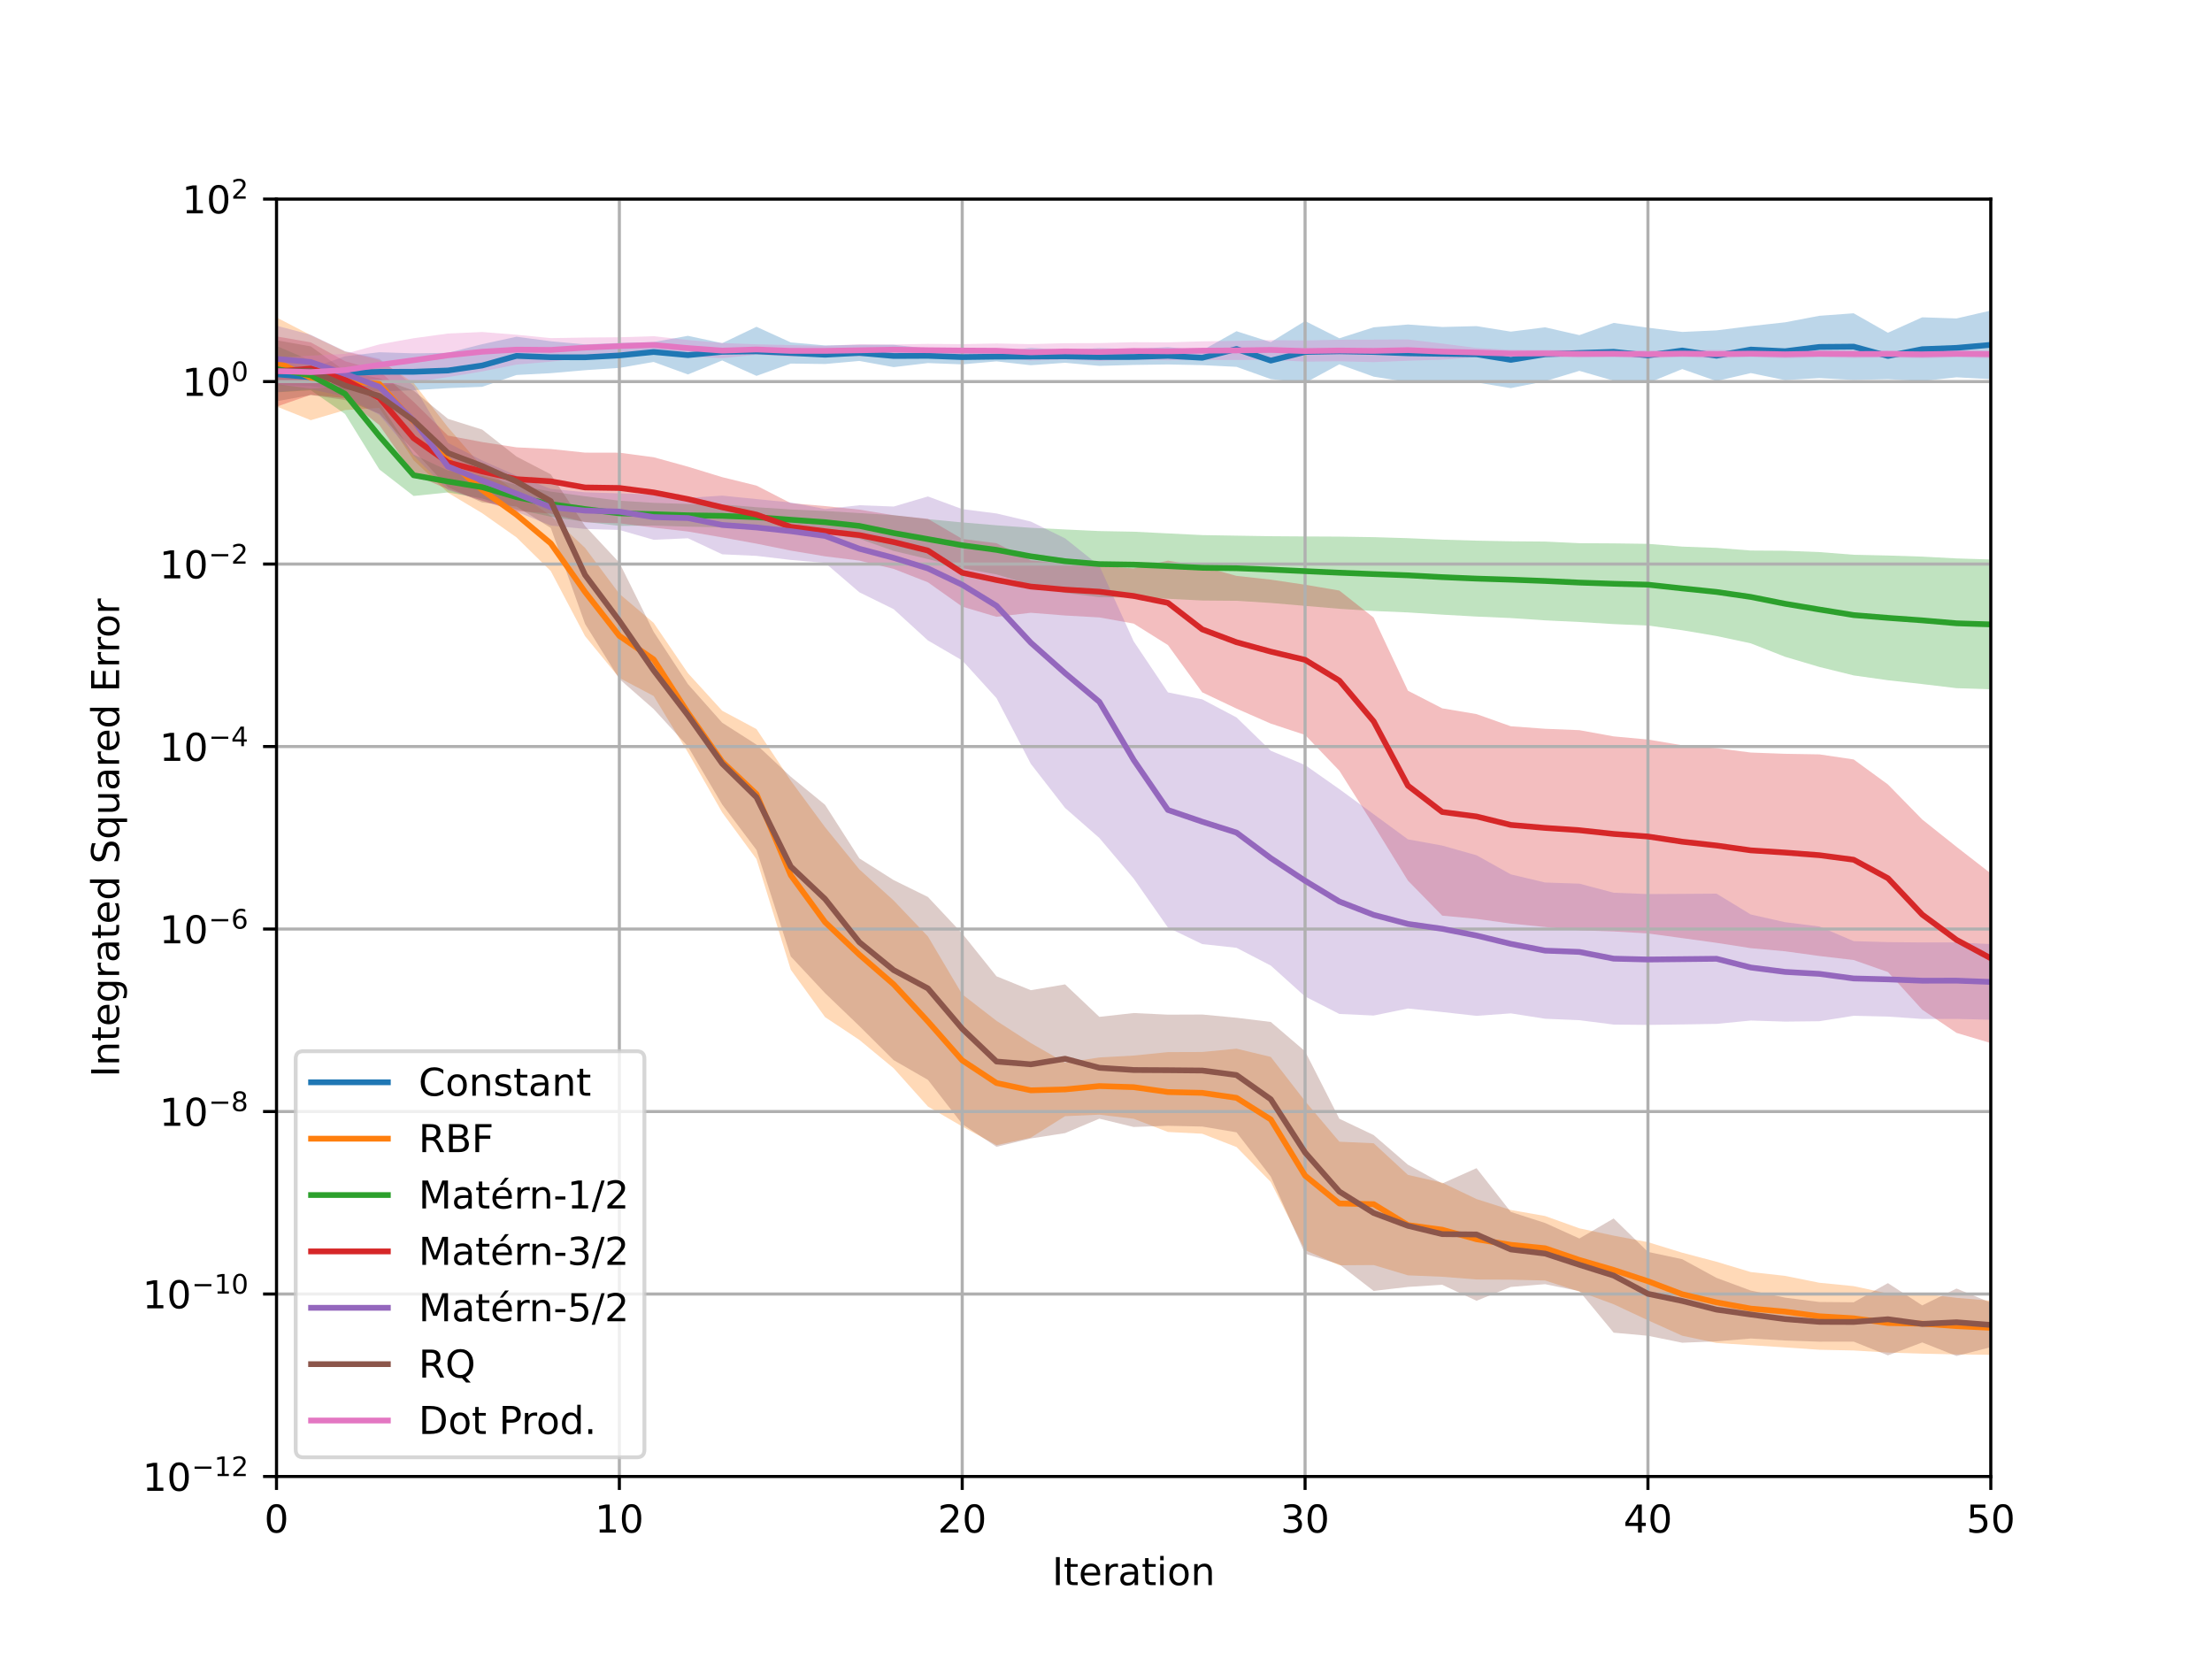 <?xml version="1.0" encoding="utf-8" standalone="no"?>
<!DOCTYPE svg PUBLIC "-//W3C//DTD SVG 1.1//EN"
  "http://www.w3.org/Graphics/SVG/1.1/DTD/svg11.dtd">
<!-- Created with matplotlib (https://matplotlib.org/) -->
<svg height="432pt" version="1.1" viewBox="0 0 576 432" width="576pt" xmlns="http://www.w3.org/2000/svg" xmlns:xlink="http://www.w3.org/1999/xlink">
 <defs>
  <style type="text/css">
*{stroke-linecap:butt;stroke-linejoin:round;}
  </style>
 </defs>
 <g id="figure_1">
  <g id="patch_1">
   <path d="M 0 432 
L 576 432 
L 576 0 
L 0 0 
z
" style="fill:#ffffff;"/>
  </g>
  <g id="axes_1">
   <g id="patch_2">
    <path d="M 72 384.48 
L 518.4 384.48 
L 518.4 51.84 
L 72 51.84 
z
" style="fill:#ffffff;"/>
   </g>
   <g id="PolyCollection_1">
    <path clip-path="url(#p7a72941512)" d="M 72 100.233 
L 72 94.676 
L 80.928 95.901 
L 89.856 92.768 
L 98.784 91.719 
L 107.712 92.011 
L 116.64 91.884 
L 125.568 89.623 
L 134.496 87.686 
L 143.424 88.867 
L 152.352 89.68 
L 161.28 89.305 
L 170.208 89.063 
L 179.136 87.447 
L 188.064 89.356 
L 196.992 85.098 
L 205.92 89.163 
L 214.848 89.95 
L 223.776 89.802 
L 232.704 89.785 
L 241.632 90.763 
L 250.56 91.093 
L 259.488 91.633 
L 268.416 90.591 
L 277.344 91.113 
L 286.272 90.668 
L 295.2 90.872 
L 304.128 90.405 
L 313.056 91.249 
L 321.984 86.246 
L 330.912 89.09 
L 339.84 83.592 
L 348.768 88.087 
L 357.696 85.233 
L 366.624 84.498 
L 375.552 85.147 
L 384.48 84.921 
L 393.408 86.355 
L 402.336 85.23 
L 411.264 87.267 
L 420.192 84.084 
L 429.12 85.336 
L 438.048 86.435 
L 446.976 86.029 
L 455.904 84.915 
L 464.832 83.93 
L 473.76 82.231 
L 482.688 81.579 
L 491.616 86.645 
L 500.544 82.625 
L 509.472 82.922 
L 518.4 80.859 
L 518.4 98.737 
L 518.4 98.737 
L 509.472 98.243 
L 500.544 99.233 
L 491.616 98.744 
L 482.688 98.947 
L 473.76 98.451 
L 464.832 98.989 
L 455.904 97.146 
L 446.976 99.227 
L 438.048 96.102 
L 429.12 99.757 
L 420.192 99.136 
L 411.264 96.567 
L 402.336 99.274 
L 393.408 101.069 
L 384.48 99.583 
L 375.552 99.118 
L 366.624 99.493 
L 357.696 98.079 
L 348.768 94.865 
L 339.84 99.71 
L 330.912 98.712 
L 321.984 95.526 
L 313.056 95.085 
L 304.128 94.906 
L 295.2 95.032 
L 286.272 95.274 
L 277.344 94.466 
L 268.416 95.105 
L 259.488 94.101 
L 250.56 94.881 
L 241.632 94.539 
L 232.704 95.601 
L 223.776 93.988 
L 214.848 94.787 
L 205.92 94.671 
L 196.992 97.877 
L 188.064 93.864 
L 179.136 97.505 
L 170.208 94.251 
L 161.28 95.8 
L 152.352 96.398 
L 143.424 97.172 
L 134.496 97.651 
L 125.568 100.727 
L 116.64 101.068 
L 107.712 101.607 
L 98.784 101.945 
L 89.856 101.568 
L 80.928 100.529 
L 72 100.233 
z
" style="fill:#1f77b4;fill-opacity:0.3;"/>
   </g>
   <g id="PolyCollection_2">
    <path clip-path="url(#p7a72941512)" d="M 72 105.844 
L 72 82.655 
L 80.928 87.292 
L 89.856 91.548 
L 98.784 93.719 
L 107.712 99.73 
L 116.64 111.249 
L 125.568 121.552 
L 134.496 128.132 
L 143.424 134.286 
L 152.352 142.66 
L 161.28 154.626 
L 170.208 162.191 
L 179.136 175.291 
L 188.064 185.077 
L 196.992 189.853 
L 205.92 203.284 
L 214.848 215.404 
L 223.776 226.39 
L 232.704 234.482 
L 241.632 243.85 
L 250.56 258.913 
L 259.488 265.82 
L 268.416 271.598 
L 277.344 276.705 
L 286.272 275.359 
L 295.2 274.862 
L 304.128 273.964 
L 313.056 273.933 
L 321.984 273.072 
L 330.912 275.217 
L 339.84 286.726 
L 348.768 297.299 
L 357.696 297.697 
L 366.624 305.94 
L 375.552 307.969 
L 384.48 312.229 
L 393.408 315.076 
L 402.336 316.644 
L 411.264 319.848 
L 420.192 321.753 
L 429.12 323.454 
L 438.048 326.2 
L 446.976 328.557 
L 455.904 331.242 
L 464.832 332.23 
L 473.76 334.026 
L 482.688 334.906 
L 491.616 336.825 
L 500.544 336.882 
L 509.472 337.95 
L 518.4 338.713 
L 518.4 352.791 
L 518.4 352.791 
L 509.472 352.692 
L 500.544 352.485 
L 491.616 352.205 
L 482.688 351.66 
L 473.76 351.48 
L 464.832 350.859 
L 455.904 350.283 
L 446.976 349.713 
L 438.048 347.822 
L 429.12 343.798 
L 420.192 339.628 
L 411.264 336.328 
L 402.336 333.443 
L 393.408 333.228 
L 384.48 333.176 
L 375.552 332.468 
L 366.624 332.097 
L 357.696 329.418 
L 348.768 329.478 
L 339.84 325.531 
L 330.912 307.795 
L 321.984 298.687 
L 313.056 295.223 
L 304.128 294.765 
L 295.2 291.325 
L 286.272 290.258 
L 277.344 290.651 
L 268.416 296.241 
L 259.488 298.209 
L 250.56 293.329 
L 241.632 288.141 
L 232.704 278.174 
L 223.776 270.793 
L 214.848 264.86 
L 205.92 252.519 
L 196.992 223.714 
L 188.064 211.573 
L 179.136 195.91 
L 170.208 181.234 
L 161.28 176.536 
L 152.352 165.653 
L 143.424 148.713 
L 134.496 139.936 
L 125.568 133.643 
L 116.64 128.299 
L 107.712 119.872 
L 98.784 106.221 
L 89.856 106.778 
L 80.928 109.417 
L 72 105.844 
z
" style="fill:#ff7f0e;fill-opacity:0.3;"/>
   </g>
   <g id="PolyCollection_3">
    <path clip-path="url(#p7a72941512)" d="M 72 102.172 
L 72 90.072 
L 80.928 93.889 
L 89.856 97.323 
L 98.784 104.87 
L 107.712 118.364 
L 116.64 122.527 
L 125.568 123.901 
L 134.496 126.259 
L 143.424 128.013 
L 152.352 129.23 
L 161.28 130.384 
L 170.208 130.934 
L 179.136 131.232 
L 188.064 131.349 
L 196.992 132.082 
L 205.92 132.666 
L 214.848 133.058 
L 223.776 133.607 
L 232.704 134.152 
L 241.632 135.192 
L 250.56 136.035 
L 259.488 136.787 
L 268.416 137.432 
L 277.344 137.873 
L 286.272 138.287 
L 295.2 138.452 
L 304.128 138.897 
L 313.056 139.336 
L 321.984 139.486 
L 330.912 139.628 
L 339.84 139.688 
L 348.768 139.733 
L 357.696 139.874 
L 366.624 140.143 
L 375.552 140.522 
L 384.48 140.785 
L 393.408 140.948 
L 402.336 141.024 
L 411.264 141.446 
L 420.192 141.495 
L 429.12 141.614 
L 438.048 142.335 
L 446.976 142.665 
L 455.904 143.357 
L 464.832 143.412 
L 473.76 143.763 
L 482.688 144.459 
L 491.616 144.655 
L 500.544 144.943 
L 509.472 145.412 
L 518.4 145.688 
L 518.4 179.497 
L 518.4 179.497 
L 509.472 179.199 
L 500.544 178.132 
L 491.616 177.135 
L 482.688 175.876 
L 473.76 173.672 
L 464.832 171.028 
L 455.904 167.527 
L 446.976 165.619 
L 438.048 164.111 
L 429.12 162.882 
L 420.192 162.516 
L 411.264 161.966 
L 402.336 161.54 
L 393.408 160.939 
L 384.48 160.553 
L 375.552 160.051 
L 366.624 159.477 
L 357.696 159.101 
L 348.768 158.527 
L 339.84 157.768 
L 330.912 157.007 
L 321.984 156.449 
L 313.056 156.372 
L 304.128 155.921 
L 295.2 155.603 
L 286.272 155.495 
L 277.344 154.401 
L 268.416 152.291 
L 259.488 149.588 
L 250.56 147.945 
L 241.632 145.583 
L 232.704 143.461 
L 223.776 140.294 
L 214.848 138.895 
L 205.92 138.018 
L 196.992 137.266 
L 188.064 137.306 
L 179.136 137.138 
L 170.208 136.859 
L 161.28 136.936 
L 152.352 135.892 
L 143.424 134.541 
L 134.496 132.646 
L 125.568 129.817 
L 116.64 128.23 
L 107.712 129.15 
L 98.784 122.247 
L 89.856 107.803 
L 80.928 101.612 
L 72 102.172 
z
" style="fill:#2ca02c;fill-opacity:0.3;"/>
   </g>
   <g id="PolyCollection_4">
    <path clip-path="url(#p7a72941512)" d="M 72 105.899 
L 72 87.6 
L 80.928 89.152 
L 89.856 94.054 
L 98.784 96.584 
L 107.712 104.631 
L 116.64 113.416 
L 125.568 115.112 
L 134.496 116.488 
L 143.424 116.924 
L 152.352 117.863 
L 161.28 117.882 
L 170.208 119.063 
L 179.136 121.523 
L 188.064 124.253 
L 196.992 126.451 
L 205.92 131.03 
L 214.848 131.786 
L 223.776 132.704 
L 232.704 134.167 
L 241.632 135.104 
L 250.56 140.327 
L 259.488 141.457 
L 268.416 145.916 
L 277.344 146.811 
L 286.272 147.378 
L 295.2 148.005 
L 304.128 145.992 
L 313.056 147.486 
L 321.984 149.959 
L 330.912 150.937 
L 339.84 152.259 
L 348.768 153.779 
L 357.696 160.825 
L 366.624 179.859 
L 375.552 184.448 
L 384.48 185.947 
L 393.408 189.117 
L 402.336 189.771 
L 411.264 190.136 
L 420.192 191.751 
L 429.12 192.576 
L 438.048 194.071 
L 446.976 194.824 
L 455.904 195.959 
L 464.832 196.289 
L 473.76 196.438 
L 482.688 197.76 
L 491.616 204.273 
L 500.544 213.393 
L 509.472 220.517 
L 518.4 227.45 
L 518.4 271.623 
L 518.4 271.623 
L 509.472 268.959 
L 500.544 262.924 
L 491.616 253.117 
L 482.688 249.991 
L 473.76 248.941 
L 464.832 247.716 
L 455.904 246.9 
L 446.976 245.513 
L 438.048 244.283 
L 429.12 243.071 
L 420.192 242.553 
L 411.264 242.242 
L 402.336 241.393 
L 393.408 240.503 
L 384.48 239.266 
L 375.552 238.433 
L 366.624 229.315 
L 357.696 214.849 
L 348.768 200.695 
L 339.84 191.379 
L 330.912 188.427 
L 321.984 184.518 
L 313.056 180.279 
L 304.128 167.98 
L 295.2 162.379 
L 286.272 160.778 
L 277.344 160.276 
L 268.416 159.563 
L 259.488 160.615 
L 250.56 157.964 
L 241.632 151.635 
L 232.704 148.136 
L 223.776 145.986 
L 214.848 144.873 
L 205.92 143.377 
L 196.992 141.568 
L 188.064 139.942 
L 179.136 138.407 
L 170.208 137.392 
L 161.28 136.261 
L 152.352 136.011 
L 143.424 133.747 
L 134.496 133.073 
L 125.568 130.411 
L 116.64 127.409 
L 107.712 123.568 
L 98.784 110.705 
L 89.856 103.674 
L 80.928 102.805 
L 72 105.899 
z
" style="fill:#d62728;fill-opacity:0.3;"/>
   </g>
   <g id="PolyCollection_5">
    <path clip-path="url(#p7a72941512)" d="M 72 102.108 
L 72 84.804 
L 80.928 87.178 
L 89.856 91.45 
L 98.784 93.406 
L 107.712 100.423 
L 116.64 115.302 
L 125.568 119.912 
L 134.496 123.846 
L 143.424 127.293 
L 152.352 128.182 
L 161.28 128.458 
L 170.208 128.747 
L 179.136 129.647 
L 188.064 129.06 
L 196.992 129.958 
L 205.92 130.842 
L 214.848 132.547 
L 223.776 131.563 
L 232.704 131.9 
L 241.632 129.275 
L 250.56 132.569 
L 259.488 133.704 
L 268.416 135.809 
L 277.344 140.186 
L 286.272 147.308 
L 295.2 166.992 
L 304.128 180.293 
L 313.056 182.109 
L 321.984 186.811 
L 330.912 195.497 
L 339.84 199.211 
L 348.768 205.488 
L 357.696 212.017 
L 366.624 218.567 
L 375.552 220.187 
L 384.48 222.705 
L 393.408 227.682 
L 402.336 229.803 
L 411.264 230.104 
L 420.192 232.463 
L 429.12 232.821 
L 438.048 232.763 
L 446.976 232.704 
L 455.904 238.132 
L 464.832 240.137 
L 473.76 241.255 
L 482.688 245.07 
L 491.616 245.328 
L 500.544 245.411 
L 509.472 245.406 
L 518.4 245.85 
L 518.4 265.543 
L 518.4 265.543 
L 509.472 265.313 
L 500.544 265.335 
L 491.616 264.714 
L 482.688 264.506 
L 473.76 265.926 
L 464.832 266.024 
L 455.904 265.741 
L 446.976 266.621 
L 438.048 266.759 
L 429.12 266.888 
L 420.192 266.797 
L 411.264 265.657 
L 402.336 265.278 
L 393.408 263.879 
L 384.48 264.528 
L 375.552 263.529 
L 366.624 262.612 
L 357.696 264.444 
L 348.768 264.03 
L 339.84 259.486 
L 330.912 251.436 
L 321.984 246.809 
L 313.056 245.832 
L 304.128 241.537 
L 295.2 228.775 
L 286.272 218.212 
L 277.344 210.39 
L 268.416 198.89 
L 259.488 181.794 
L 250.56 171.973 
L 241.632 166.775 
L 232.704 158.623 
L 223.776 154.231 
L 214.848 146.57 
L 205.92 145.807 
L 196.992 144.749 
L 188.064 144.338 
L 179.136 140.162 
L 170.208 140.558 
L 161.28 138 
L 152.352 137.738 
L 143.424 136.857 
L 134.496 133.248 
L 125.568 130.336 
L 116.64 127.662 
L 107.712 118.649 
L 98.784 108.034 
L 89.856 103.27 
L 80.928 101.39 
L 72 102.108 
z
" style="fill:#9467bd;fill-opacity:0.3;"/>
   </g>
   <g id="PolyCollection_6">
    <path clip-path="url(#p7a72941512)" d="M 72 104.494 
L 72 88.606 
L 80.928 90.195 
L 89.856 96.638 
L 98.784 98.502 
L 107.712 101.729 
L 116.64 109.061 
L 125.568 111.867 
L 134.496 118.886 
L 143.424 123.521 
L 152.352 136.969 
L 161.28 146.522 
L 170.208 164.515 
L 179.136 178.147 
L 188.064 188.196 
L 196.992 193.899 
L 205.92 202.252 
L 214.848 209.578 
L 223.776 223.52 
L 232.704 229.174 
L 241.632 233.571 
L 250.56 243.087 
L 259.488 254.223 
L 268.416 257.845 
L 277.344 256.33 
L 286.272 264.788 
L 295.2 263.794 
L 304.128 264.212 
L 313.056 264.176 
L 321.984 265.02 
L 330.912 266.117 
L 339.84 273.753 
L 348.768 291.32 
L 357.696 295.57 
L 366.624 303.29 
L 375.552 308.177 
L 384.48 304.191 
L 393.408 315.582 
L 402.336 318.459 
L 411.264 322.496 
L 420.192 317.286 
L 429.12 325.985 
L 438.048 327.892 
L 446.976 332.756 
L 455.904 336.056 
L 464.832 337.903 
L 473.76 339.034 
L 482.688 339.112 
L 491.616 334.127 
L 500.544 339.919 
L 509.472 335.536 
L 518.4 339.219 
L 518.4 350.794 
L 518.4 350.794 
L 509.472 353.095 
L 500.544 349.569 
L 491.616 352.928 
L 482.688 349.359 
L 473.76 349.372 
L 464.832 349.069 
L 455.904 348.545 
L 446.976 349.293 
L 438.048 349.643 
L 429.12 347.833 
L 420.192 347.026 
L 411.264 336.208 
L 402.336 334.396 
L 393.408 335.116 
L 384.48 338.716 
L 375.552 334.549 
L 366.624 335.114 
L 357.696 336.155 
L 348.768 329.246 
L 339.84 326.469 
L 330.912 306.383 
L 321.984 294.856 
L 313.056 293.351 
L 304.128 293.148 
L 295.2 293.464 
L 286.272 291.301 
L 277.344 295.06 
L 268.416 296.448 
L 259.488 298.622 
L 250.56 292.693 
L 241.632 281.196 
L 232.704 276.06 
L 223.776 267.183 
L 214.848 258.613 
L 205.92 249.065 
L 196.992 221.331 
L 188.064 209.506 
L 179.136 194.383 
L 170.208 184.636 
L 161.28 176.809 
L 152.352 162.476 
L 143.424 137.475 
L 134.496 131.91 
L 125.568 130.852 
L 116.64 126.868 
L 107.712 117.298 
L 98.784 107.732 
L 89.856 104.175 
L 80.928 102.863 
L 72 104.494 
z
" style="fill:#8c564b;fill-opacity:0.3;"/>
   </g>
   <g id="PolyCollection_7">
    <path clip-path="url(#p7a72941512)" d="M 72 100.024 
L 72 93.241 
L 80.928 92.605 
L 89.856 92.152 
L 98.784 89.678 
L 107.712 88.073 
L 116.64 86.851 
L 125.568 86.455 
L 134.496 87.161 
L 143.424 88.046 
L 152.352 87.896 
L 161.28 87.822 
L 170.208 87.547 
L 179.136 88.535 
L 188.064 89.31 
L 196.992 89.657 
L 205.92 89.857 
L 214.848 90.064 
L 223.776 89.616 
L 232.704 89.699 
L 241.632 89.54 
L 250.56 89.614 
L 259.488 89.441 
L 268.416 89.606 
L 277.344 89.366 
L 286.272 89.337 
L 295.2 89.105 
L 304.128 89.153 
L 313.056 88.886 
L 321.984 88.753 
L 330.912 88.566 
L 339.84 88.651 
L 348.768 88.471 
L 357.696 88.436 
L 366.624 88.4 
L 375.552 89.461 
L 384.48 90.615 
L 393.408 91.105 
L 402.336 91.113 
L 411.264 91.171 
L 420.192 91.222 
L 429.12 91.246 
L 438.048 91.148 
L 446.976 91.132 
L 455.904 91.213 
L 464.832 91.25 
L 473.76 91.149 
L 482.688 91.169 
L 491.616 91.247 
L 500.544 91.261 
L 509.472 91.147 
L 518.4 91.206 
L 518.4 93.246 
L 518.4 93.246 
L 509.472 93.06 
L 500.544 93.272 
L 491.616 93.082 
L 482.688 93.207 
L 473.76 93.048 
L 464.832 93.271 
L 455.904 92.964 
L 446.976 93.273 
L 438.048 93 
L 429.12 93.268 
L 420.192 93.008 
L 411.264 93.13 
L 402.336 92.944 
L 393.408 93.058 
L 384.48 92.982 
L 375.552 93.66 
L 366.624 93.936 
L 357.696 94.301 
L 348.768 94.079 
L 339.84 94.177 
L 330.912 93.682 
L 321.984 93.745 
L 313.056 93.745 
L 304.128 93.819 
L 295.2 93.679 
L 286.272 93.956 
L 277.344 93.642 
L 268.416 93.878 
L 259.488 93.228 
L 250.56 92.957 
L 241.632 92.855 
L 232.704 92.403 
L 223.776 92.813 
L 214.848 92.677 
L 205.92 92.872 
L 196.992 92.349 
L 188.064 93.281 
L 179.136 92.748 
L 170.208 92.117 
L 161.28 92.422 
L 152.352 93.148 
L 143.424 94.189 
L 134.496 94.929 
L 125.568 96.719 
L 116.64 98.194 
L 107.712 99.531 
L 98.784 100.322 
L 89.856 100.61 
L 80.928 101.195 
L 72 100.024 
z
" style="fill:#e377c2;fill-opacity:0.3;"/>
   </g>
   <g id="matplotlib.axis_1">
    <g id="xtick_1">
     <g id="line2d_1">
      <path clip-path="url(#p7a72941512)" d="M 72 384.48 
L 72 51.84 
" style="fill:none;stroke:#b0b0b0;stroke-linecap:square;stroke-width:0.8;"/>
     </g>
     <g id="line2d_2">
      <defs>
       <path d="M 0 0 
L 0 3.5 
" id="m5b4674467d" style="stroke:#000000;stroke-width:0.8;"/>
      </defs>
      <g>
       <use style="stroke:#000000;stroke-width:0.8;" x="72" xlink:href="#m5b4674467d" y="384.48"/>
      </g>
     </g>
     <g id="text_1">
      <!-- 0 -->
      <defs>
       <path d="M 31.781 66.406 
Q 24.172 66.406 20.328 58.906 
Q 16.5 51.422 16.5 36.375 
Q 16.5 21.391 20.328 13.891 
Q 24.172 6.391 31.781 6.391 
Q 39.453 6.391 43.281 13.891 
Q 47.125 21.391 47.125 36.375 
Q 47.125 51.422 43.281 58.906 
Q 39.453 66.406 31.781 66.406 
z
M 31.781 74.219 
Q 44.047 74.219 50.516 64.516 
Q 56.984 54.828 56.984 36.375 
Q 56.984 17.969 50.516 8.266 
Q 44.047 -1.422 31.781 -1.422 
Q 19.531 -1.422 13.062 8.266 
Q 6.594 17.969 6.594 36.375 
Q 6.594 54.828 13.062 64.516 
Q 19.531 74.219 31.781 74.219 
z
" id="DejaVuSans-48"/>
      </defs>
      <g transform="translate(68.819 399.078)scale(0.1 -0.1)">
       <use xlink:href="#DejaVuSans-48"/>
      </g>
     </g>
    </g>
    <g id="xtick_2">
     <g id="line2d_3">
      <path clip-path="url(#p7a72941512)" d="M 161.28 384.48 
L 161.28 51.84 
" style="fill:none;stroke:#b0b0b0;stroke-linecap:square;stroke-width:0.8;"/>
     </g>
     <g id="line2d_4">
      <g>
       <use style="stroke:#000000;stroke-width:0.8;" x="161.28" xlink:href="#m5b4674467d" y="384.48"/>
      </g>
     </g>
     <g id="text_2">
      <!-- 10 -->
      <defs>
       <path d="M 12.406 8.297 
L 28.516 8.297 
L 28.516 63.922 
L 10.984 60.406 
L 10.984 69.391 
L 28.422 72.906 
L 38.281 72.906 
L 38.281 8.297 
L 54.391 8.297 
L 54.391 0 
L 12.406 0 
z
" id="DejaVuSans-49"/>
      </defs>
      <g transform="translate(154.917 399.078)scale(0.1 -0.1)">
       <use xlink:href="#DejaVuSans-49"/>
       <use x="63.623" xlink:href="#DejaVuSans-48"/>
      </g>
     </g>
    </g>
    <g id="xtick_3">
     <g id="line2d_5">
      <path clip-path="url(#p7a72941512)" d="M 250.56 384.48 
L 250.56 51.84 
" style="fill:none;stroke:#b0b0b0;stroke-linecap:square;stroke-width:0.8;"/>
     </g>
     <g id="line2d_6">
      <g>
       <use style="stroke:#000000;stroke-width:0.8;" x="250.56" xlink:href="#m5b4674467d" y="384.48"/>
      </g>
     </g>
     <g id="text_3">
      <!-- 20 -->
      <defs>
       <path d="M 19.188 8.297 
L 53.609 8.297 
L 53.609 0 
L 7.328 0 
L 7.328 8.297 
Q 12.938 14.109 22.625 23.891 
Q 32.328 33.688 34.812 36.531 
Q 39.547 41.844 41.422 45.531 
Q 43.312 49.219 43.312 52.781 
Q 43.312 58.594 39.234 62.25 
Q 35.156 65.922 28.609 65.922 
Q 23.969 65.922 18.812 64.312 
Q 13.672 62.703 7.812 59.422 
L 7.812 69.391 
Q 13.766 71.781 18.938 73 
Q 24.125 74.219 28.422 74.219 
Q 39.75 74.219 46.484 68.547 
Q 53.219 62.891 53.219 53.422 
Q 53.219 48.922 51.531 44.891 
Q 49.859 40.875 45.406 35.406 
Q 44.188 33.984 37.641 27.219 
Q 31.109 20.453 19.188 8.297 
z
" id="DejaVuSans-50"/>
      </defs>
      <g transform="translate(244.197 399.078)scale(0.1 -0.1)">
       <use xlink:href="#DejaVuSans-50"/>
       <use x="63.623" xlink:href="#DejaVuSans-48"/>
      </g>
     </g>
    </g>
    <g id="xtick_4">
     <g id="line2d_7">
      <path clip-path="url(#p7a72941512)" d="M 339.84 384.48 
L 339.84 51.84 
" style="fill:none;stroke:#b0b0b0;stroke-linecap:square;stroke-width:0.8;"/>
     </g>
     <g id="line2d_8">
      <g>
       <use style="stroke:#000000;stroke-width:0.8;" x="339.84" xlink:href="#m5b4674467d" y="384.48"/>
      </g>
     </g>
     <g id="text_4">
      <!-- 30 -->
      <defs>
       <path d="M 40.578 39.312 
Q 47.656 37.797 51.625 33 
Q 55.609 28.219 55.609 21.188 
Q 55.609 10.406 48.188 4.484 
Q 40.766 -1.422 27.094 -1.422 
Q 22.516 -1.422 17.656 -0.516 
Q 12.797 0.391 7.625 2.203 
L 7.625 11.719 
Q 11.719 9.328 16.594 8.109 
Q 21.484 6.891 26.812 6.891 
Q 36.078 6.891 40.938 10.547 
Q 45.797 14.203 45.797 21.188 
Q 45.797 27.641 41.281 31.266 
Q 36.766 34.906 28.719 34.906 
L 20.219 34.906 
L 20.219 43.016 
L 29.109 43.016 
Q 36.375 43.016 40.234 45.922 
Q 44.094 48.828 44.094 54.297 
Q 44.094 59.906 40.109 62.906 
Q 36.141 65.922 28.719 65.922 
Q 24.656 65.922 20.016 65.031 
Q 15.375 64.156 9.812 62.312 
L 9.812 71.094 
Q 15.438 72.656 20.344 73.438 
Q 25.25 74.219 29.594 74.219 
Q 40.828 74.219 47.359 69.109 
Q 53.906 64.016 53.906 55.328 
Q 53.906 49.266 50.438 45.094 
Q 46.969 40.922 40.578 39.312 
z
" id="DejaVuSans-51"/>
      </defs>
      <g transform="translate(333.478 399.078)scale(0.1 -0.1)">
       <use xlink:href="#DejaVuSans-51"/>
       <use x="63.623" xlink:href="#DejaVuSans-48"/>
      </g>
     </g>
    </g>
    <g id="xtick_5">
     <g id="line2d_9">
      <path clip-path="url(#p7a72941512)" d="M 429.12 384.48 
L 429.12 51.84 
" style="fill:none;stroke:#b0b0b0;stroke-linecap:square;stroke-width:0.8;"/>
     </g>
     <g id="line2d_10">
      <g>
       <use style="stroke:#000000;stroke-width:0.8;" x="429.12" xlink:href="#m5b4674467d" y="384.48"/>
      </g>
     </g>
     <g id="text_5">
      <!-- 40 -->
      <defs>
       <path d="M 37.797 64.312 
L 12.891 25.391 
L 37.797 25.391 
z
M 35.203 72.906 
L 47.609 72.906 
L 47.609 25.391 
L 58.016 25.391 
L 58.016 17.188 
L 47.609 17.188 
L 47.609 0 
L 37.797 0 
L 37.797 17.188 
L 4.891 17.188 
L 4.891 26.703 
z
" id="DejaVuSans-52"/>
      </defs>
      <g transform="translate(422.757 399.078)scale(0.1 -0.1)">
       <use xlink:href="#DejaVuSans-52"/>
       <use x="63.623" xlink:href="#DejaVuSans-48"/>
      </g>
     </g>
    </g>
    <g id="xtick_6">
     <g id="line2d_11">
      <path clip-path="url(#p7a72941512)" d="M 518.4 384.48 
L 518.4 51.84 
" style="fill:none;stroke:#b0b0b0;stroke-linecap:square;stroke-width:0.8;"/>
     </g>
     <g id="line2d_12">
      <g>
       <use style="stroke:#000000;stroke-width:0.8;" x="518.4" xlink:href="#m5b4674467d" y="384.48"/>
      </g>
     </g>
     <g id="text_6">
      <!-- 50 -->
      <defs>
       <path d="M 10.797 72.906 
L 49.516 72.906 
L 49.516 64.594 
L 19.828 64.594 
L 19.828 46.734 
Q 21.969 47.469 24.109 47.828 
Q 26.266 48.188 28.422 48.188 
Q 40.625 48.188 47.75 41.5 
Q 54.891 34.812 54.891 23.391 
Q 54.891 11.625 47.562 5.094 
Q 40.234 -1.422 26.906 -1.422 
Q 22.312 -1.422 17.547 -0.641 
Q 12.797 0.141 7.719 1.703 
L 7.719 11.625 
Q 12.109 9.234 16.797 8.062 
Q 21.484 6.891 26.703 6.891 
Q 35.156 6.891 40.078 11.328 
Q 45.016 15.766 45.016 23.391 
Q 45.016 31 40.078 35.438 
Q 35.156 39.891 26.703 39.891 
Q 22.75 39.891 18.812 39.016 
Q 14.891 38.141 10.797 36.281 
z
" id="DejaVuSans-53"/>
      </defs>
      <g transform="translate(512.038 399.078)scale(0.1 -0.1)">
       <use xlink:href="#DejaVuSans-53"/>
       <use x="63.623" xlink:href="#DejaVuSans-48"/>
      </g>
     </g>
    </g>
    <g id="text_7">
     <!-- Iteration -->
     <defs>
      <path d="M 9.812 72.906 
L 19.672 72.906 
L 19.672 0 
L 9.812 0 
z
" id="DejaVuSans-73"/>
      <path d="M 18.312 70.219 
L 18.312 54.688 
L 36.812 54.688 
L 36.812 47.703 
L 18.312 47.703 
L 18.312 18.016 
Q 18.312 11.328 20.141 9.422 
Q 21.969 7.516 27.594 7.516 
L 36.812 7.516 
L 36.812 0 
L 27.594 0 
Q 17.188 0 13.234 3.875 
Q 9.281 7.766 9.281 18.016 
L 9.281 47.703 
L 2.688 47.703 
L 2.688 54.688 
L 9.281 54.688 
L 9.281 70.219 
z
" id="DejaVuSans-116"/>
      <path d="M 56.203 29.594 
L 56.203 25.203 
L 14.891 25.203 
Q 15.484 15.922 20.484 11.062 
Q 25.484 6.203 34.422 6.203 
Q 39.594 6.203 44.453 7.469 
Q 49.312 8.734 54.109 11.281 
L 54.109 2.781 
Q 49.266 0.734 44.188 -0.344 
Q 39.109 -1.422 33.891 -1.422 
Q 20.797 -1.422 13.156 6.188 
Q 5.516 13.812 5.516 26.812 
Q 5.516 40.234 12.766 48.109 
Q 20.016 56 32.328 56 
Q 43.359 56 49.781 48.891 
Q 56.203 41.797 56.203 29.594 
z
M 47.219 32.234 
Q 47.125 39.594 43.094 43.984 
Q 39.062 48.391 32.422 48.391 
Q 24.906 48.391 20.391 44.141 
Q 15.875 39.891 15.188 32.172 
z
" id="DejaVuSans-101"/>
      <path d="M 41.109 46.297 
Q 39.594 47.172 37.812 47.578 
Q 36.031 48 33.891 48 
Q 26.266 48 22.188 43.047 
Q 18.109 38.094 18.109 28.812 
L 18.109 0 
L 9.078 0 
L 9.078 54.688 
L 18.109 54.688 
L 18.109 46.188 
Q 20.953 51.172 25.484 53.578 
Q 30.031 56 36.531 56 
Q 37.453 56 38.578 55.875 
Q 39.703 55.766 41.062 55.516 
z
" id="DejaVuSans-114"/>
      <path d="M 34.281 27.484 
Q 23.391 27.484 19.188 25 
Q 14.984 22.516 14.984 16.5 
Q 14.984 11.719 18.141 8.906 
Q 21.297 6.109 26.703 6.109 
Q 34.188 6.109 38.703 11.406 
Q 43.219 16.703 43.219 25.484 
L 43.219 27.484 
z
M 52.203 31.203 
L 52.203 0 
L 43.219 0 
L 43.219 8.297 
Q 40.141 3.328 35.547 0.953 
Q 30.953 -1.422 24.312 -1.422 
Q 15.922 -1.422 10.953 3.297 
Q 6 8.016 6 15.922 
Q 6 25.141 12.172 29.828 
Q 18.359 34.516 30.609 34.516 
L 43.219 34.516 
L 43.219 35.406 
Q 43.219 41.609 39.141 45 
Q 35.062 48.391 27.688 48.391 
Q 23 48.391 18.547 47.266 
Q 14.109 46.141 10.016 43.891 
L 10.016 52.203 
Q 14.938 54.109 19.578 55.047 
Q 24.219 56 28.609 56 
Q 40.484 56 46.344 49.844 
Q 52.203 43.703 52.203 31.203 
z
" id="DejaVuSans-97"/>
      <path d="M 9.422 54.688 
L 18.406 54.688 
L 18.406 0 
L 9.422 0 
z
M 9.422 75.984 
L 18.406 75.984 
L 18.406 64.594 
L 9.422 64.594 
z
" id="DejaVuSans-105"/>
      <path d="M 30.609 48.391 
Q 23.391 48.391 19.188 42.75 
Q 14.984 37.109 14.984 27.297 
Q 14.984 17.484 19.156 11.844 
Q 23.344 6.203 30.609 6.203 
Q 37.797 6.203 41.984 11.859 
Q 46.188 17.531 46.188 27.297 
Q 46.188 37.016 41.984 42.703 
Q 37.797 48.391 30.609 48.391 
z
M 30.609 56 
Q 42.328 56 49.016 48.375 
Q 55.719 40.766 55.719 27.297 
Q 55.719 13.875 49.016 6.219 
Q 42.328 -1.422 30.609 -1.422 
Q 18.844 -1.422 12.172 6.219 
Q 5.516 13.875 5.516 27.297 
Q 5.516 40.766 12.172 48.375 
Q 18.844 56 30.609 56 
z
" id="DejaVuSans-111"/>
      <path d="M 54.891 33.016 
L 54.891 0 
L 45.906 0 
L 45.906 32.719 
Q 45.906 40.484 42.875 44.328 
Q 39.844 48.188 33.797 48.188 
Q 26.516 48.188 22.312 43.547 
Q 18.109 38.922 18.109 30.906 
L 18.109 0 
L 9.078 0 
L 9.078 54.688 
L 18.109 54.688 
L 18.109 46.188 
Q 21.344 51.125 25.703 53.562 
Q 30.078 56 35.797 56 
Q 45.219 56 50.047 50.172 
Q 54.891 44.344 54.891 33.016 
z
" id="DejaVuSans-110"/>
     </defs>
     <g transform="translate(273.991 412.757)scale(0.1 -0.1)">
      <use xlink:href="#DejaVuSans-73"/>
      <use x="29.492" xlink:href="#DejaVuSans-116"/>
      <use x="68.701" xlink:href="#DejaVuSans-101"/>
      <use x="130.225" xlink:href="#DejaVuSans-114"/>
      <use x="171.338" xlink:href="#DejaVuSans-97"/>
      <use x="232.617" xlink:href="#DejaVuSans-116"/>
      <use x="271.826" xlink:href="#DejaVuSans-105"/>
      <use x="299.609" xlink:href="#DejaVuSans-111"/>
      <use x="360.791" xlink:href="#DejaVuSans-110"/>
     </g>
    </g>
   </g>
   <g id="matplotlib.axis_2">
    <g id="ytick_1">
     <g id="line2d_13">
      <path clip-path="url(#p7a72941512)" d="M 72 384.48 
L 518.4 384.48 
" style="fill:none;stroke:#b0b0b0;stroke-linecap:square;stroke-width:0.8;"/>
     </g>
     <g id="line2d_14">
      <defs>
       <path d="M 0 0 
L -3.5 0 
" id="m8b5e8e7ace" style="stroke:#000000;stroke-width:0.8;"/>
      </defs>
      <g>
       <use style="stroke:#000000;stroke-width:0.8;" x="72" xlink:href="#m8b5e8e7ace" y="384.48"/>
      </g>
     </g>
     <g id="text_8">
      <!-- $\mathdefault{10^{-12}}$ -->
      <defs>
       <path d="M 10.594 35.5 
L 73.188 35.5 
L 73.188 27.203 
L 10.594 27.203 
z
" id="DejaVuSans-8722"/>
      </defs>
      <g transform="translate(37.1 388.279)scale(0.1 -0.1)">
       <use transform="translate(0 0.766)" xlink:href="#DejaVuSans-49"/>
       <use transform="translate(63.623 0.766)" xlink:href="#DejaVuSans-48"/>
       <use transform="translate(128.203 39.047)scale(0.7)" xlink:href="#DejaVuSans-8722"/>
       <use transform="translate(186.855 39.047)scale(0.7)" xlink:href="#DejaVuSans-49"/>
       <use transform="translate(231.392 39.047)scale(0.7)" xlink:href="#DejaVuSans-50"/>
      </g>
     </g>
    </g>
    <g id="ytick_2">
     <g id="line2d_15">
      <path clip-path="url(#p7a72941512)" d="M 72 336.96 
L 518.4 336.96 
" style="fill:none;stroke:#b0b0b0;stroke-linecap:square;stroke-width:0.8;"/>
     </g>
     <g id="line2d_16">
      <g>
       <use style="stroke:#000000;stroke-width:0.8;" x="72" xlink:href="#m8b5e8e7ace" y="336.96"/>
      </g>
     </g>
     <g id="text_9">
      <!-- $\mathdefault{10^{-10}}$ -->
      <g transform="translate(37.1 340.759)scale(0.1 -0.1)">
       <use transform="translate(0 0.766)" xlink:href="#DejaVuSans-49"/>
       <use transform="translate(63.623 0.766)" xlink:href="#DejaVuSans-48"/>
       <use transform="translate(128.203 39.047)scale(0.7)" xlink:href="#DejaVuSans-8722"/>
       <use transform="translate(186.855 39.047)scale(0.7)" xlink:href="#DejaVuSans-49"/>
       <use transform="translate(231.392 39.047)scale(0.7)" xlink:href="#DejaVuSans-48"/>
      </g>
     </g>
    </g>
    <g id="ytick_3">
     <g id="line2d_17">
      <path clip-path="url(#p7a72941512)" d="M 72 289.44 
L 518.4 289.44 
" style="fill:none;stroke:#b0b0b0;stroke-linecap:square;stroke-width:0.8;"/>
     </g>
     <g id="line2d_18">
      <g>
       <use style="stroke:#000000;stroke-width:0.8;" x="72" xlink:href="#m8b5e8e7ace" y="289.44"/>
      </g>
     </g>
     <g id="text_10">
      <!-- $\mathdefault{10^{-8}}$ -->
      <defs>
       <path d="M 31.781 34.625 
Q 24.75 34.625 20.719 30.859 
Q 16.703 27.094 16.703 20.516 
Q 16.703 13.922 20.719 10.156 
Q 24.75 6.391 31.781 6.391 
Q 38.812 6.391 42.859 10.172 
Q 46.922 13.969 46.922 20.516 
Q 46.922 27.094 42.891 30.859 
Q 38.875 34.625 31.781 34.625 
z
M 21.922 38.812 
Q 15.578 40.375 12.031 44.719 
Q 8.5 49.078 8.5 55.328 
Q 8.5 64.062 14.719 69.141 
Q 20.953 74.219 31.781 74.219 
Q 42.672 74.219 48.875 69.141 
Q 55.078 64.062 55.078 55.328 
Q 55.078 49.078 51.531 44.719 
Q 48 40.375 41.703 38.812 
Q 48.828 37.156 52.797 32.312 
Q 56.781 27.484 56.781 20.516 
Q 56.781 9.906 50.312 4.234 
Q 43.844 -1.422 31.781 -1.422 
Q 19.734 -1.422 13.25 4.234 
Q 6.781 9.906 6.781 20.516 
Q 6.781 27.484 10.781 32.312 
Q 14.797 37.156 21.922 38.812 
z
M 18.312 54.391 
Q 18.312 48.734 21.844 45.562 
Q 25.391 42.391 31.781 42.391 
Q 38.141 42.391 41.719 45.562 
Q 45.312 48.734 45.312 54.391 
Q 45.312 60.062 41.719 63.234 
Q 38.141 66.406 31.781 66.406 
Q 25.391 66.406 21.844 63.234 
Q 18.312 60.062 18.312 54.391 
z
" id="DejaVuSans-56"/>
      </defs>
      <g transform="translate(41.5 293.239)scale(0.1 -0.1)">
       <use transform="translate(0 0.766)" xlink:href="#DejaVuSans-49"/>
       <use transform="translate(63.623 0.766)" xlink:href="#DejaVuSans-48"/>
       <use transform="translate(128.203 39.047)scale(0.7)" xlink:href="#DejaVuSans-8722"/>
       <use transform="translate(186.855 39.047)scale(0.7)" xlink:href="#DejaVuSans-56"/>
      </g>
     </g>
    </g>
    <g id="ytick_4">
     <g id="line2d_19">
      <path clip-path="url(#p7a72941512)" d="M 72 241.92 
L 518.4 241.92 
" style="fill:none;stroke:#b0b0b0;stroke-linecap:square;stroke-width:0.8;"/>
     </g>
     <g id="line2d_20">
      <g>
       <use style="stroke:#000000;stroke-width:0.8;" x="72" xlink:href="#m8b5e8e7ace" y="241.92"/>
      </g>
     </g>
     <g id="text_11">
      <!-- $\mathdefault{10^{-6}}$ -->
      <defs>
       <path d="M 33.016 40.375 
Q 26.375 40.375 22.484 35.828 
Q 18.609 31.297 18.609 23.391 
Q 18.609 15.531 22.484 10.953 
Q 26.375 6.391 33.016 6.391 
Q 39.656 6.391 43.531 10.953 
Q 47.406 15.531 47.406 23.391 
Q 47.406 31.297 43.531 35.828 
Q 39.656 40.375 33.016 40.375 
z
M 52.594 71.297 
L 52.594 62.312 
Q 48.875 64.062 45.094 64.984 
Q 41.312 65.922 37.594 65.922 
Q 27.828 65.922 22.672 59.328 
Q 17.531 52.734 16.797 39.406 
Q 19.672 43.656 24.016 45.922 
Q 28.375 48.188 33.594 48.188 
Q 44.578 48.188 50.953 41.516 
Q 57.328 34.859 57.328 23.391 
Q 57.328 12.156 50.688 5.359 
Q 44.047 -1.422 33.016 -1.422 
Q 20.359 -1.422 13.672 8.266 
Q 6.984 17.969 6.984 36.375 
Q 6.984 53.656 15.188 63.938 
Q 23.391 74.219 37.203 74.219 
Q 40.922 74.219 44.703 73.484 
Q 48.484 72.75 52.594 71.297 
z
" id="DejaVuSans-54"/>
      </defs>
      <g transform="translate(41.5 245.719)scale(0.1 -0.1)">
       <use transform="translate(0 0.766)" xlink:href="#DejaVuSans-49"/>
       <use transform="translate(63.623 0.766)" xlink:href="#DejaVuSans-48"/>
       <use transform="translate(128.203 39.047)scale(0.7)" xlink:href="#DejaVuSans-8722"/>
       <use transform="translate(186.855 39.047)scale(0.7)" xlink:href="#DejaVuSans-54"/>
      </g>
     </g>
    </g>
    <g id="ytick_5">
     <g id="line2d_21">
      <path clip-path="url(#p7a72941512)" d="M 72 194.4 
L 518.4 194.4 
" style="fill:none;stroke:#b0b0b0;stroke-linecap:square;stroke-width:0.8;"/>
     </g>
     <g id="line2d_22">
      <g>
       <use style="stroke:#000000;stroke-width:0.8;" x="72" xlink:href="#m8b5e8e7ace" y="194.4"/>
      </g>
     </g>
     <g id="text_12">
      <!-- $\mathdefault{10^{-4}}$ -->
      <g transform="translate(41.5 198.199)scale(0.1 -0.1)">
       <use transform="translate(0 0.684)" xlink:href="#DejaVuSans-49"/>
       <use transform="translate(63.623 0.684)" xlink:href="#DejaVuSans-48"/>
       <use transform="translate(128.203 38.966)scale(0.7)" xlink:href="#DejaVuSans-8722"/>
       <use transform="translate(186.855 38.966)scale(0.7)" xlink:href="#DejaVuSans-52"/>
      </g>
     </g>
    </g>
    <g id="ytick_6">
     <g id="line2d_23">
      <path clip-path="url(#p7a72941512)" d="M 72 146.88 
L 518.4 146.88 
" style="fill:none;stroke:#b0b0b0;stroke-linecap:square;stroke-width:0.8;"/>
     </g>
     <g id="line2d_24">
      <g>
       <use style="stroke:#000000;stroke-width:0.8;" x="72" xlink:href="#m8b5e8e7ace" y="146.88"/>
      </g>
     </g>
     <g id="text_13">
      <!-- $\mathdefault{10^{-2}}$ -->
      <g transform="translate(41.5 150.679)scale(0.1 -0.1)">
       <use transform="translate(0 0.766)" xlink:href="#DejaVuSans-49"/>
       <use transform="translate(63.623 0.766)" xlink:href="#DejaVuSans-48"/>
       <use transform="translate(128.203 39.047)scale(0.7)" xlink:href="#DejaVuSans-8722"/>
       <use transform="translate(186.855 39.047)scale(0.7)" xlink:href="#DejaVuSans-50"/>
      </g>
     </g>
    </g>
    <g id="ytick_7">
     <g id="line2d_25">
      <path clip-path="url(#p7a72941512)" d="M 72 99.36 
L 518.4 99.36 
" style="fill:none;stroke:#b0b0b0;stroke-linecap:square;stroke-width:0.8;"/>
     </g>
     <g id="line2d_26">
      <g>
       <use style="stroke:#000000;stroke-width:0.8;" x="72" xlink:href="#m8b5e8e7ace" y="99.36"/>
      </g>
     </g>
     <g id="text_14">
      <!-- $\mathdefault{10^{0}}$ -->
      <g transform="translate(47.4 103.159)scale(0.1 -0.1)">
       <use transform="translate(0 0.766)" xlink:href="#DejaVuSans-49"/>
       <use transform="translate(63.623 0.766)" xlink:href="#DejaVuSans-48"/>
       <use transform="translate(128.203 39.047)scale(0.7)" xlink:href="#DejaVuSans-48"/>
      </g>
     </g>
    </g>
    <g id="ytick_8">
     <g id="line2d_27">
      <path clip-path="url(#p7a72941512)" d="M 72 51.84 
L 518.4 51.84 
" style="fill:none;stroke:#b0b0b0;stroke-linecap:square;stroke-width:0.8;"/>
     </g>
     <g id="line2d_28">
      <g>
       <use style="stroke:#000000;stroke-width:0.8;" x="72" xlink:href="#m8b5e8e7ace" y="51.84"/>
      </g>
     </g>
     <g id="text_15">
      <!-- $\mathdefault{10^{2}}$ -->
      <g transform="translate(47.4 55.639)scale(0.1 -0.1)">
       <use transform="translate(0 0.766)" xlink:href="#DejaVuSans-49"/>
       <use transform="translate(63.623 0.766)" xlink:href="#DejaVuSans-48"/>
       <use transform="translate(128.203 39.047)scale(0.7)" xlink:href="#DejaVuSans-50"/>
      </g>
     </g>
    </g>
    <g id="text_16">
     <!-- Integrated Squared Error -->
     <defs>
      <path d="M 45.406 27.984 
Q 45.406 37.75 41.375 43.109 
Q 37.359 48.484 30.078 48.484 
Q 22.859 48.484 18.828 43.109 
Q 14.797 37.75 14.797 27.984 
Q 14.797 18.266 18.828 12.891 
Q 22.859 7.516 30.078 7.516 
Q 37.359 7.516 41.375 12.891 
Q 45.406 18.266 45.406 27.984 
z
M 54.391 6.781 
Q 54.391 -7.172 48.188 -13.984 
Q 42 -20.797 29.203 -20.797 
Q 24.469 -20.797 20.266 -20.094 
Q 16.062 -19.391 12.109 -17.922 
L 12.109 -9.188 
Q 16.062 -11.328 19.922 -12.344 
Q 23.781 -13.375 27.781 -13.375 
Q 36.625 -13.375 41.016 -8.766 
Q 45.406 -4.156 45.406 5.172 
L 45.406 9.625 
Q 42.625 4.781 38.281 2.391 
Q 33.938 0 27.875 0 
Q 17.828 0 11.672 7.656 
Q 5.516 15.328 5.516 27.984 
Q 5.516 40.672 11.672 48.328 
Q 17.828 56 27.875 56 
Q 33.938 56 38.281 53.609 
Q 42.625 51.219 45.406 46.391 
L 45.406 54.688 
L 54.391 54.688 
z
" id="DejaVuSans-103"/>
      <path d="M 45.406 46.391 
L 45.406 75.984 
L 54.391 75.984 
L 54.391 0 
L 45.406 0 
L 45.406 8.203 
Q 42.578 3.328 38.25 0.953 
Q 33.938 -1.422 27.875 -1.422 
Q 17.969 -1.422 11.734 6.484 
Q 5.516 14.406 5.516 27.297 
Q 5.516 40.188 11.734 48.094 
Q 17.969 56 27.875 56 
Q 33.938 56 38.25 53.625 
Q 42.578 51.266 45.406 46.391 
z
M 14.797 27.297 
Q 14.797 17.391 18.875 11.75 
Q 22.953 6.109 30.078 6.109 
Q 37.203 6.109 41.297 11.75 
Q 45.406 17.391 45.406 27.297 
Q 45.406 37.203 41.297 42.844 
Q 37.203 48.484 30.078 48.484 
Q 22.953 48.484 18.875 42.844 
Q 14.797 37.203 14.797 27.297 
z
" id="DejaVuSans-100"/>
      <path id="DejaVuSans-32"/>
      <path d="M 53.516 70.516 
L 53.516 60.891 
Q 47.906 63.578 42.922 64.891 
Q 37.938 66.219 33.297 66.219 
Q 25.25 66.219 20.875 63.094 
Q 16.5 59.969 16.5 54.203 
Q 16.5 49.359 19.406 46.891 
Q 22.312 44.438 30.422 42.922 
L 36.375 41.703 
Q 47.406 39.594 52.656 34.297 
Q 57.906 29 57.906 20.125 
Q 57.906 9.516 50.797 4.047 
Q 43.703 -1.422 29.984 -1.422 
Q 24.812 -1.422 18.969 -0.25 
Q 13.141 0.922 6.891 3.219 
L 6.891 13.375 
Q 12.891 10.016 18.656 8.297 
Q 24.422 6.594 29.984 6.594 
Q 38.422 6.594 43.016 9.906 
Q 47.609 13.234 47.609 19.391 
Q 47.609 24.75 44.312 27.781 
Q 41.016 30.812 33.5 32.328 
L 27.484 33.5 
Q 16.453 35.688 11.516 40.375 
Q 6.594 45.062 6.594 53.422 
Q 6.594 63.094 13.406 68.656 
Q 20.219 74.219 32.172 74.219 
Q 37.312 74.219 42.625 73.281 
Q 47.953 72.359 53.516 70.516 
z
" id="DejaVuSans-83"/>
      <path d="M 14.797 27.297 
Q 14.797 17.391 18.875 11.75 
Q 22.953 6.109 30.078 6.109 
Q 37.203 6.109 41.297 11.75 
Q 45.406 17.391 45.406 27.297 
Q 45.406 37.203 41.297 42.844 
Q 37.203 48.484 30.078 48.484 
Q 22.953 48.484 18.875 42.844 
Q 14.797 37.203 14.797 27.297 
z
M 45.406 8.203 
Q 42.578 3.328 38.25 0.953 
Q 33.938 -1.422 27.875 -1.422 
Q 17.969 -1.422 11.734 6.484 
Q 5.516 14.406 5.516 27.297 
Q 5.516 40.188 11.734 48.094 
Q 17.969 56 27.875 56 
Q 33.938 56 38.25 53.625 
Q 42.578 51.266 45.406 46.391 
L 45.406 54.688 
L 54.391 54.688 
L 54.391 -20.797 
L 45.406 -20.797 
z
" id="DejaVuSans-113"/>
      <path d="M 8.5 21.578 
L 8.5 54.688 
L 17.484 54.688 
L 17.484 21.922 
Q 17.484 14.156 20.5 10.266 
Q 23.531 6.391 29.594 6.391 
Q 36.859 6.391 41.078 11.031 
Q 45.312 15.672 45.312 23.688 
L 45.312 54.688 
L 54.297 54.688 
L 54.297 0 
L 45.312 0 
L 45.312 8.406 
Q 42.047 3.422 37.719 1 
Q 33.406 -1.422 27.688 -1.422 
Q 18.266 -1.422 13.375 4.438 
Q 8.5 10.297 8.5 21.578 
z
M 31.109 56 
z
" id="DejaVuSans-117"/>
      <path d="M 9.812 72.906 
L 55.906 72.906 
L 55.906 64.594 
L 19.672 64.594 
L 19.672 43.016 
L 54.391 43.016 
L 54.391 34.719 
L 19.672 34.719 
L 19.672 8.297 
L 56.781 8.297 
L 56.781 0 
L 9.812 0 
z
" id="DejaVuSans-69"/>
     </defs>
     <g transform="translate(31.02 280.483)rotate(-90)scale(0.1 -0.1)">
      <use xlink:href="#DejaVuSans-73"/>
      <use x="29.492" xlink:href="#DejaVuSans-110"/>
      <use x="92.871" xlink:href="#DejaVuSans-116"/>
      <use x="132.08" xlink:href="#DejaVuSans-101"/>
      <use x="193.604" xlink:href="#DejaVuSans-103"/>
      <use x="257.08" xlink:href="#DejaVuSans-114"/>
      <use x="298.193" xlink:href="#DejaVuSans-97"/>
      <use x="359.473" xlink:href="#DejaVuSans-116"/>
      <use x="398.682" xlink:href="#DejaVuSans-101"/>
      <use x="460.205" xlink:href="#DejaVuSans-100"/>
      <use x="523.682" xlink:href="#DejaVuSans-32"/>
      <use x="555.469" xlink:href="#DejaVuSans-83"/>
      <use x="618.945" xlink:href="#DejaVuSans-113"/>
      <use x="682.422" xlink:href="#DejaVuSans-117"/>
      <use x="745.801" xlink:href="#DejaVuSans-97"/>
      <use x="807.08" xlink:href="#DejaVuSans-114"/>
      <use x="845.943" xlink:href="#DejaVuSans-101"/>
      <use x="907.467" xlink:href="#DejaVuSans-100"/>
      <use x="970.943" xlink:href="#DejaVuSans-32"/>
      <use x="1002.73" xlink:href="#DejaVuSans-69"/>
      <use x="1065.914" xlink:href="#DejaVuSans-114"/>
      <use x="1105.277" xlink:href="#DejaVuSans-114"/>
      <use x="1144.141" xlink:href="#DejaVuSans-111"/>
      <use x="1205.322" xlink:href="#DejaVuSans-114"/>
     </g>
    </g>
   </g>
   <g id="line2d_29">
    <path clip-path="url(#p7a72941512)" d="M 72 97.454 
L 80.928 98.215 
L 89.856 97.168 
L 98.784 96.832 
L 107.712 96.809 
L 116.64 96.476 
L 125.568 95.175 
L 134.496 92.669 
L 143.424 93.02 
L 152.352 93.039 
L 161.28 92.552 
L 170.208 91.657 
L 179.136 92.476 
L 188.064 91.61 
L 196.992 91.487 
L 205.92 91.917 
L 214.848 92.368 
L 223.776 91.895 
L 232.704 92.693 
L 241.632 92.651 
L 250.56 92.987 
L 259.488 92.867 
L 268.416 92.848 
L 277.344 92.789 
L 286.272 92.971 
L 295.2 92.952 
L 304.128 92.655 
L 313.056 93.167 
L 321.984 90.886 
L 330.912 93.901 
L 339.84 91.651 
L 348.768 91.476 
L 357.696 91.656 
L 366.624 91.995 
L 375.552 92.133 
L 384.48 92.252 
L 393.408 93.712 
L 402.336 92.252 
L 411.264 91.917 
L 420.192 91.61 
L 429.12 92.547 
L 438.048 91.269 
L 446.976 92.628 
L 455.904 91.03 
L 464.832 91.46 
L 473.76 90.341 
L 482.688 90.263 
L 491.616 92.694 
L 500.544 90.929 
L 509.472 90.582 
L 518.4 89.798 
" style="fill:none;stroke:#1f77b4;stroke-linecap:square;stroke-width:1.5;"/>
   </g>
   <g id="line2d_30">
    <path clip-path="url(#p7a72941512)" d="M 72 94.25 
L 80.928 98.354 
L 89.856 99.163 
L 98.784 99.97 
L 107.712 109.801 
L 116.64 119.774 
L 125.568 127.597 
L 134.496 134.034 
L 143.424 141.499 
L 152.352 154.157 
L 161.28 165.581 
L 170.208 171.713 
L 179.136 185.601 
L 188.064 198.325 
L 196.992 206.783 
L 205.92 227.902 
L 214.848 240.132 
L 223.776 248.592 
L 232.704 256.328 
L 241.632 265.995 
L 250.56 276.121 
L 259.488 282.014 
L 268.416 283.919 
L 277.344 283.678 
L 286.272 282.808 
L 295.2 283.093 
L 304.128 284.365 
L 313.056 284.578 
L 321.984 285.879 
L 330.912 291.506 
L 339.84 306.128 
L 348.768 313.389 
L 357.696 313.558 
L 366.624 319.019 
L 375.552 320.219 
L 384.48 322.702 
L 393.408 324.152 
L 402.336 325.043 
L 411.264 328.088 
L 420.192 330.69 
L 429.12 333.626 
L 438.048 337.011 
L 446.976 339.135 
L 455.904 340.762 
L 464.832 341.544 
L 473.76 342.753 
L 482.688 343.283 
L 491.616 344.515 
L 500.544 344.683 
L 509.472 345.321 
L 518.4 345.752 
" style="fill:none;stroke:#ff7f0e;stroke-linecap:square;stroke-width:1.5;"/>
   </g>
   <g id="line2d_31">
    <path clip-path="url(#p7a72941512)" d="M 72 96.122 
L 80.928 97.751 
L 89.856 102.563 
L 98.784 113.559 
L 107.712 123.757 
L 116.64 125.378 
L 125.568 126.859 
L 134.496 129.452 
L 143.424 131.277 
L 152.352 132.561 
L 161.28 133.66 
L 170.208 133.897 
L 179.136 134.185 
L 188.064 134.327 
L 196.992 134.674 
L 205.92 135.342 
L 214.848 135.976 
L 223.776 136.95 
L 232.704 138.807 
L 241.632 140.387 
L 250.56 141.99 
L 259.488 143.188 
L 268.416 144.861 
L 277.344 146.137 
L 286.272 146.891 
L 295.2 147.028 
L 304.128 147.409 
L 313.056 147.854 
L 321.984 147.967 
L 330.912 148.318 
L 339.84 148.728 
L 348.768 149.13 
L 357.696 149.487 
L 366.624 149.81 
L 375.552 150.287 
L 384.48 150.669 
L 393.408 150.944 
L 402.336 151.282 
L 411.264 151.706 
L 420.192 152.006 
L 429.12 152.248 
L 438.048 153.223 
L 446.976 154.142 
L 455.904 155.442 
L 464.832 157.22 
L 473.76 158.717 
L 482.688 160.167 
L 491.616 160.895 
L 500.544 161.538 
L 509.472 162.305 
L 518.4 162.593 
" style="fill:none;stroke:#2ca02c;stroke-linecap:square;stroke-width:1.5;"/>
   </g>
   <g id="line2d_32">
    <path clip-path="url(#p7a72941512)" d="M 72 96.75 
L 80.928 95.978 
L 89.856 98.864 
L 98.784 103.644 
L 107.712 114.099 
L 116.64 120.413 
L 125.568 122.761 
L 134.496 124.781 
L 143.424 125.335 
L 152.352 126.937 
L 161.28 127.071 
L 170.208 128.228 
L 179.136 129.965 
L 188.064 132.098 
L 196.992 134.009 
L 205.92 137.204 
L 214.848 138.33 
L 223.776 139.345 
L 232.704 141.152 
L 241.632 143.37 
L 250.56 149.145 
L 259.488 151.036 
L 268.416 152.739 
L 277.344 153.544 
L 286.272 154.078 
L 295.2 155.192 
L 304.128 156.986 
L 313.056 163.882 
L 321.984 167.238 
L 330.912 169.682 
L 339.84 171.819 
L 348.768 177.237 
L 357.696 187.837 
L 366.624 204.587 
L 375.552 211.441 
L 384.48 212.606 
L 393.408 214.81 
L 402.336 215.582 
L 411.264 216.189 
L 420.192 217.152 
L 429.12 217.824 
L 438.048 219.177 
L 446.976 220.169 
L 455.904 221.43 
L 464.832 222.002 
L 473.76 222.689 
L 482.688 223.875 
L 491.616 228.695 
L 500.544 238.158 
L 509.472 244.738 
L 518.4 249.537 
" style="fill:none;stroke:#d62728;stroke-linecap:square;stroke-width:1.5;"/>
   </g>
   <g id="line2d_33">
    <path clip-path="url(#p7a72941512)" d="M 72 93.456 
L 80.928 94.284 
L 89.856 97.36 
L 98.784 100.72 
L 107.712 109.536 
L 116.64 121.482 
L 125.568 125.124 
L 134.496 128.547 
L 143.424 132.075 
L 152.352 132.96 
L 161.28 133.229 
L 170.208 134.653 
L 179.136 134.905 
L 188.064 136.699 
L 196.992 137.353 
L 205.92 138.325 
L 214.848 139.558 
L 223.776 142.897 
L 232.704 145.261 
L 241.632 148.025 
L 250.56 152.271 
L 259.488 157.749 
L 268.416 167.349 
L 277.344 175.288 
L 286.272 182.76 
L 295.2 197.884 
L 304.128 210.915 
L 313.056 213.971 
L 321.984 216.81 
L 330.912 223.466 
L 339.84 229.349 
L 348.768 234.759 
L 357.696 238.231 
L 366.624 240.589 
L 375.552 241.858 
L 384.48 243.616 
L 393.408 245.78 
L 402.336 247.54 
L 411.264 247.88 
L 420.192 249.63 
L 429.12 249.855 
L 438.048 249.761 
L 446.976 249.663 
L 455.904 251.937 
L 464.832 253.08 
L 473.76 253.591 
L 482.688 254.788 
L 491.616 255.021 
L 500.544 255.373 
L 509.472 255.36 
L 518.4 255.697 
" style="fill:none;stroke:#9467bd;stroke-linecap:square;stroke-width:1.5;"/>
   </g>
   <g id="line2d_34">
    <path clip-path="url(#p7a72941512)" d="M 72 96.55 
L 80.928 96.529 
L 89.856 100.407 
L 98.784 103.117 
L 107.712 109.514 
L 116.64 117.964 
L 125.568 121.359 
L 134.496 125.398 
L 143.424 130.498 
L 152.352 149.722 
L 161.28 161.665 
L 170.208 174.575 
L 179.136 186.265 
L 188.064 198.851 
L 196.992 207.615 
L 205.92 225.659 
L 214.848 234.096 
L 223.776 245.352 
L 232.704 252.617 
L 241.632 257.384 
L 250.56 267.89 
L 259.488 276.422 
L 268.416 277.146 
L 277.344 275.695 
L 286.272 278.045 
L 295.2 278.629 
L 304.128 278.68 
L 313.056 278.764 
L 321.984 279.938 
L 330.912 286.25 
L 339.84 300.111 
L 348.768 310.283 
L 357.696 315.862 
L 366.624 319.202 
L 375.552 321.363 
L 384.48 321.454 
L 393.408 325.349 
L 402.336 326.428 
L 411.264 329.352 
L 420.192 332.156 
L 429.12 336.909 
L 438.048 338.767 
L 446.976 341.025 
L 455.904 342.301 
L 464.832 343.486 
L 473.76 344.203 
L 482.688 344.236 
L 491.616 343.527 
L 500.544 344.744 
L 509.472 344.316 
L 518.4 345.007 
" style="fill:none;stroke:#8c564b;stroke-linecap:square;stroke-width:1.5;"/>
   </g>
   <g id="line2d_35">
    <path clip-path="url(#p7a72941512)" d="M 72 96.632 
L 80.928 96.9 
L 89.856 96.381 
L 98.784 95 
L 107.712 93.802 
L 116.64 92.522 
L 125.568 91.587 
L 134.496 91.045 
L 143.424 91.117 
L 152.352 90.522 
L 161.28 90.122 
L 170.208 89.832 
L 179.136 90.641 
L 188.064 91.295 
L 196.992 91.003 
L 205.92 91.364 
L 214.848 91.37 
L 223.776 91.215 
L 232.704 91.051 
L 241.632 91.197 
L 250.56 91.286 
L 259.488 91.334 
L 268.416 91.742 
L 277.344 91.504 
L 286.272 91.647 
L 295.2 91.392 
L 304.128 91.486 
L 313.056 91.316 
L 321.984 91.249 
L 330.912 91.124 
L 339.84 91.414 
L 348.768 91.275 
L 357.696 91.368 
L 366.624 91.168 
L 375.552 91.561 
L 384.48 91.799 
L 393.408 92.081 
L 402.336 92.029 
L 411.264 92.15 
L 420.192 92.115 
L 429.12 92.257 
L 438.048 92.074 
L 446.976 92.202 
L 455.904 92.089 
L 464.832 92.26 
L 473.76 92.099 
L 482.688 92.188 
L 491.616 92.164 
L 500.544 92.267 
L 509.472 92.104 
L 518.4 92.226 
" style="fill:none;stroke:#e377c2;stroke-linecap:square;stroke-width:1.5;"/>
   </g>
   <g id="patch_3">
    <path d="M 72 384.48 
L 72 51.84 
" style="fill:none;stroke:#000000;stroke-linecap:square;stroke-linejoin:miter;stroke-width:0.8;"/>
   </g>
   <g id="patch_4">
    <path d="M 518.4 384.48 
L 518.4 51.84 
" style="fill:none;stroke:#000000;stroke-linecap:square;stroke-linejoin:miter;stroke-width:0.8;"/>
   </g>
   <g id="patch_5">
    <path d="M 72 384.48 
L 518.4 384.48 
" style="fill:none;stroke:#000000;stroke-linecap:square;stroke-linejoin:miter;stroke-width:0.8;"/>
   </g>
   <g id="patch_6">
    <path d="M 72 51.84 
L 518.4 51.84 
" style="fill:none;stroke:#000000;stroke-linecap:square;stroke-linejoin:miter;stroke-width:0.8;"/>
   </g>
   <g id="legend_1">
    <g id="patch_7">
     <path d="M 79 379.48 
L 165.805 379.48 
Q 167.805 379.48 167.805 377.48 
L 167.805 275.733 
Q 167.805 273.733 165.805 273.733 
L 79 273.733 
Q 77 273.733 77 275.733 
L 77 377.48 
Q 77 379.48 79 379.48 
z
" style="fill:#ffffff;opacity:0.8;stroke:#cccccc;stroke-linejoin:miter;"/>
    </g>
    <g id="line2d_36">
     <path d="M 81 281.832 
L 101 281.832 
" style="fill:none;stroke:#1f77b4;stroke-linecap:square;stroke-width:1.5;"/>
    </g>
    <g id="line2d_37"/>
    <g id="text_17">
     <!-- Constant -->
     <defs>
      <path d="M 64.406 67.281 
L 64.406 56.891 
Q 59.422 61.531 53.781 63.812 
Q 48.141 66.109 41.797 66.109 
Q 29.297 66.109 22.656 58.469 
Q 16.016 50.828 16.016 36.375 
Q 16.016 21.969 22.656 14.328 
Q 29.297 6.688 41.797 6.688 
Q 48.141 6.688 53.781 8.984 
Q 59.422 11.281 64.406 15.922 
L 64.406 5.609 
Q 59.234 2.094 53.438 0.328 
Q 47.656 -1.422 41.219 -1.422 
Q 24.656 -1.422 15.125 8.703 
Q 5.609 18.844 5.609 36.375 
Q 5.609 53.953 15.125 64.078 
Q 24.656 74.219 41.219 74.219 
Q 47.75 74.219 53.531 72.484 
Q 59.328 70.75 64.406 67.281 
z
" id="DejaVuSans-67"/>
      <path d="M 44.281 53.078 
L 44.281 44.578 
Q 40.484 46.531 36.375 47.5 
Q 32.281 48.484 27.875 48.484 
Q 21.188 48.484 17.844 46.438 
Q 14.5 44.391 14.5 40.281 
Q 14.5 37.156 16.891 35.375 
Q 19.281 33.594 26.516 31.984 
L 29.594 31.297 
Q 39.156 29.25 43.188 25.516 
Q 47.219 21.781 47.219 15.094 
Q 47.219 7.469 41.188 3.016 
Q 35.156 -1.422 24.609 -1.422 
Q 20.219 -1.422 15.453 -0.562 
Q 10.688 0.297 5.422 2 
L 5.422 11.281 
Q 10.406 8.688 15.234 7.391 
Q 20.062 6.109 24.812 6.109 
Q 31.156 6.109 34.562 8.281 
Q 37.984 10.453 37.984 14.406 
Q 37.984 18.062 35.516 20.016 
Q 33.062 21.969 24.703 23.781 
L 21.578 24.516 
Q 13.234 26.266 9.516 29.906 
Q 5.812 33.547 5.812 39.891 
Q 5.812 47.609 11.281 51.797 
Q 16.75 56 26.812 56 
Q 31.781 56 36.172 55.266 
Q 40.578 54.547 44.281 53.078 
z
" id="DejaVuSans-115"/>
     </defs>
     <g transform="translate(109 285.332)scale(0.1 -0.1)">
      <use xlink:href="#DejaVuSans-67"/>
      <use x="69.824" xlink:href="#DejaVuSans-111"/>
      <use x="131.006" xlink:href="#DejaVuSans-110"/>
      <use x="194.385" xlink:href="#DejaVuSans-115"/>
      <use x="246.484" xlink:href="#DejaVuSans-116"/>
      <use x="285.693" xlink:href="#DejaVuSans-97"/>
      <use x="346.973" xlink:href="#DejaVuSans-110"/>
      <use x="410.352" xlink:href="#DejaVuSans-116"/>
     </g>
    </g>
    <g id="line2d_38">
     <path d="M 81 296.51 
L 101 296.51 
" style="fill:none;stroke:#ff7f0e;stroke-linecap:square;stroke-width:1.5;"/>
    </g>
    <g id="line2d_39"/>
    <g id="text_18">
     <!-- RBF -->
     <defs>
      <path d="M 44.391 34.188 
Q 47.562 33.109 50.562 29.594 
Q 53.562 26.078 56.594 19.922 
L 66.609 0 
L 56 0 
L 46.688 18.703 
Q 43.062 26.031 39.672 28.422 
Q 36.281 30.812 30.422 30.812 
L 19.672 30.812 
L 19.672 0 
L 9.812 0 
L 9.812 72.906 
L 32.078 72.906 
Q 44.578 72.906 50.734 67.672 
Q 56.891 62.453 56.891 51.906 
Q 56.891 45.016 53.688 40.469 
Q 50.484 35.938 44.391 34.188 
z
M 19.672 64.797 
L 19.672 38.922 
L 32.078 38.922 
Q 39.203 38.922 42.844 42.219 
Q 46.484 45.516 46.484 51.906 
Q 46.484 58.297 42.844 61.547 
Q 39.203 64.797 32.078 64.797 
z
" id="DejaVuSans-82"/>
      <path d="M 19.672 34.812 
L 19.672 8.109 
L 35.5 8.109 
Q 43.453 8.109 47.281 11.406 
Q 51.125 14.703 51.125 21.484 
Q 51.125 28.328 47.281 31.562 
Q 43.453 34.812 35.5 34.812 
z
M 19.672 64.797 
L 19.672 42.828 
L 34.281 42.828 
Q 41.5 42.828 45.031 45.531 
Q 48.578 48.25 48.578 53.812 
Q 48.578 59.328 45.031 62.062 
Q 41.5 64.797 34.281 64.797 
z
M 9.812 72.906 
L 35.016 72.906 
Q 46.297 72.906 52.391 68.219 
Q 58.5 63.531 58.5 54.891 
Q 58.5 48.188 55.375 44.234 
Q 52.25 40.281 46.188 39.312 
Q 53.469 37.75 57.5 32.781 
Q 61.531 27.828 61.531 20.406 
Q 61.531 10.641 54.891 5.312 
Q 48.25 0 35.984 0 
L 9.812 0 
z
" id="DejaVuSans-66"/>
      <path d="M 9.812 72.906 
L 51.703 72.906 
L 51.703 64.594 
L 19.672 64.594 
L 19.672 43.109 
L 48.578 43.109 
L 48.578 34.812 
L 19.672 34.812 
L 19.672 0 
L 9.812 0 
z
" id="DejaVuSans-70"/>
     </defs>
     <g transform="translate(109 300.01)scale(0.1 -0.1)">
      <use xlink:href="#DejaVuSans-82"/>
      <use x="69.482" xlink:href="#DejaVuSans-66"/>
      <use x="138.086" xlink:href="#DejaVuSans-70"/>
     </g>
    </g>
    <g id="line2d_40">
     <path d="M 81 311.188 
L 101 311.188 
" style="fill:none;stroke:#2ca02c;stroke-linecap:square;stroke-width:1.5;"/>
    </g>
    <g id="line2d_41"/>
    <g id="text_19">
     <!-- Matérn-1/2 -->
     <defs>
      <path d="M 9.812 72.906 
L 24.516 72.906 
L 43.109 23.297 
L 61.812 72.906 
L 76.516 72.906 
L 76.516 0 
L 66.891 0 
L 66.891 64.016 
L 48.094 14.016 
L 38.188 14.016 
L 19.391 64.016 
L 19.391 0 
L 9.812 0 
z
" id="DejaVuSans-77"/>
      <path d="M 56.203 29.594 
L 56.203 25.203 
L 14.891 25.203 
Q 15.484 15.922 20.484 11.062 
Q 25.484 6.203 34.422 6.203 
Q 39.594 6.203 44.453 7.469 
Q 49.312 8.734 54.109 11.281 
L 54.109 2.781 
Q 49.266 0.734 44.188 -0.344 
Q 39.109 -1.422 33.891 -1.422 
Q 20.797 -1.422 13.156 6.188 
Q 5.516 13.812 5.516 26.812 
Q 5.516 40.234 12.766 48.109 
Q 20.016 56 32.328 56 
Q 43.359 56 49.781 48.891 
Q 56.203 41.797 56.203 29.594 
z
M 47.219 32.234 
Q 47.125 39.594 43.094 43.984 
Q 39.062 48.391 32.422 48.391 
Q 24.906 48.391 20.391 44.141 
Q 15.875 39.891 15.188 32.172 
z
M 38.531 79.984 
L 48.25 79.984 
L 32.344 61.625 
L 24.859 61.625 
z
" id="DejaVuSans-233"/>
      <path d="M 4.891 31.391 
L 31.203 31.391 
L 31.203 23.391 
L 4.891 23.391 
z
" id="DejaVuSans-45"/>
      <path d="M 25.391 72.906 
L 33.688 72.906 
L 8.297 -9.281 
L 0 -9.281 
z
" id="DejaVuSans-47"/>
     </defs>
     <g transform="translate(109 314.688)scale(0.1 -0.1)">
      <use xlink:href="#DejaVuSans-77"/>
      <use x="86.279" xlink:href="#DejaVuSans-97"/>
      <use x="147.559" xlink:href="#DejaVuSans-116"/>
      <use x="186.768" xlink:href="#DejaVuSans-233"/>
      <use x="248.291" xlink:href="#DejaVuSans-114"/>
      <use x="287.654" xlink:href="#DejaVuSans-110"/>
      <use x="351.033" xlink:href="#DejaVuSans-45"/>
      <use x="387.117" xlink:href="#DejaVuSans-49"/>
      <use x="450.74" xlink:href="#DejaVuSans-47"/>
      <use x="484.432" xlink:href="#DejaVuSans-50"/>
     </g>
    </g>
    <g id="line2d_42">
     <path d="M 81 325.866 
L 101 325.866 
" style="fill:none;stroke:#d62728;stroke-linecap:square;stroke-width:1.5;"/>
    </g>
    <g id="line2d_43"/>
    <g id="text_20">
     <!-- Matérn-3/2 -->
     <g transform="translate(109 329.366)scale(0.1 -0.1)">
      <use xlink:href="#DejaVuSans-77"/>
      <use x="86.279" xlink:href="#DejaVuSans-97"/>
      <use x="147.559" xlink:href="#DejaVuSans-116"/>
      <use x="186.768" xlink:href="#DejaVuSans-233"/>
      <use x="248.291" xlink:href="#DejaVuSans-114"/>
      <use x="287.654" xlink:href="#DejaVuSans-110"/>
      <use x="351.033" xlink:href="#DejaVuSans-45"/>
      <use x="387.117" xlink:href="#DejaVuSans-51"/>
      <use x="450.74" xlink:href="#DejaVuSans-47"/>
      <use x="484.432" xlink:href="#DejaVuSans-50"/>
     </g>
    </g>
    <g id="line2d_44">
     <path d="M 81 340.544 
L 101 340.544 
" style="fill:none;stroke:#9467bd;stroke-linecap:square;stroke-width:1.5;"/>
    </g>
    <g id="line2d_45"/>
    <g id="text_21">
     <!-- Matérn-5/2 -->
     <g transform="translate(109 344.044)scale(0.1 -0.1)">
      <use xlink:href="#DejaVuSans-77"/>
      <use x="86.279" xlink:href="#DejaVuSans-97"/>
      <use x="147.559" xlink:href="#DejaVuSans-116"/>
      <use x="186.768" xlink:href="#DejaVuSans-233"/>
      <use x="248.291" xlink:href="#DejaVuSans-114"/>
      <use x="287.654" xlink:href="#DejaVuSans-110"/>
      <use x="351.033" xlink:href="#DejaVuSans-45"/>
      <use x="387.117" xlink:href="#DejaVuSans-53"/>
      <use x="450.74" xlink:href="#DejaVuSans-47"/>
      <use x="484.432" xlink:href="#DejaVuSans-50"/>
     </g>
    </g>
    <g id="line2d_46">
     <path d="M 81 355.222 
L 101 355.222 
" style="fill:none;stroke:#8c564b;stroke-linecap:square;stroke-width:1.5;"/>
    </g>
    <g id="line2d_47"/>
    <g id="text_22">
     <!-- RQ -->
     <defs>
      <path d="M 39.406 66.219 
Q 28.656 66.219 22.328 58.203 
Q 16.016 50.203 16.016 36.375 
Q 16.016 22.609 22.328 14.594 
Q 28.656 6.594 39.406 6.594 
Q 50.141 6.594 56.422 14.594 
Q 62.703 22.609 62.703 36.375 
Q 62.703 50.203 56.422 58.203 
Q 50.141 66.219 39.406 66.219 
z
M 53.219 1.312 
L 66.219 -12.891 
L 54.297 -12.891 
L 43.5 -1.219 
Q 41.891 -1.312 41.031 -1.359 
Q 40.188 -1.422 39.406 -1.422 
Q 24.031 -1.422 14.812 8.859 
Q 5.609 19.141 5.609 36.375 
Q 5.609 53.656 14.812 63.938 
Q 24.031 74.219 39.406 74.219 
Q 54.734 74.219 63.906 63.938 
Q 73.094 53.656 73.094 36.375 
Q 73.094 23.688 67.984 14.641 
Q 62.891 5.609 53.219 1.312 
z
" id="DejaVuSans-81"/>
     </defs>
     <g transform="translate(109 358.722)scale(0.1 -0.1)">
      <use xlink:href="#DejaVuSans-82"/>
      <use x="69.482" xlink:href="#DejaVuSans-81"/>
     </g>
    </g>
    <g id="line2d_48">
     <path d="M 81 369.9 
L 101 369.9 
" style="fill:none;stroke:#e377c2;stroke-linecap:square;stroke-width:1.5;"/>
    </g>
    <g id="line2d_49"/>
    <g id="text_23">
     <!-- Dot Prod. -->
     <defs>
      <path d="M 19.672 64.797 
L 19.672 8.109 
L 31.594 8.109 
Q 46.688 8.109 53.688 14.938 
Q 60.688 21.781 60.688 36.531 
Q 60.688 51.172 53.688 57.984 
Q 46.688 64.797 31.594 64.797 
z
M 9.812 72.906 
L 30.078 72.906 
Q 51.266 72.906 61.172 64.094 
Q 71.094 55.281 71.094 36.531 
Q 71.094 17.672 61.125 8.828 
Q 51.172 0 30.078 0 
L 9.812 0 
z
" id="DejaVuSans-68"/>
      <path d="M 19.672 64.797 
L 19.672 37.406 
L 32.078 37.406 
Q 38.969 37.406 42.719 40.969 
Q 46.484 44.531 46.484 51.125 
Q 46.484 57.672 42.719 61.234 
Q 38.969 64.797 32.078 64.797 
z
M 9.812 72.906 
L 32.078 72.906 
Q 44.344 72.906 50.609 67.359 
Q 56.891 61.812 56.891 51.125 
Q 56.891 40.328 50.609 34.812 
Q 44.344 29.297 32.078 29.297 
L 19.672 29.297 
L 19.672 0 
L 9.812 0 
z
" id="DejaVuSans-80"/>
      <path d="M 10.688 12.406 
L 21 12.406 
L 21 0 
L 10.688 0 
z
" id="DejaVuSans-46"/>
     </defs>
     <g transform="translate(109 373.4)scale(0.1 -0.1)">
      <use xlink:href="#DejaVuSans-68"/>
      <use x="77.002" xlink:href="#DejaVuSans-111"/>
      <use x="138.184" xlink:href="#DejaVuSans-116"/>
      <use x="177.393" xlink:href="#DejaVuSans-32"/>
      <use x="209.18" xlink:href="#DejaVuSans-80"/>
      <use x="267.732" xlink:href="#DejaVuSans-114"/>
      <use x="306.596" xlink:href="#DejaVuSans-111"/>
      <use x="367.777" xlink:href="#DejaVuSans-100"/>
      <use x="431.254" xlink:href="#DejaVuSans-46"/>
     </g>
    </g>
   </g>
  </g>
 </g>
 <defs>
  <clipPath id="p7a72941512">
   <rect height="332.64" width="446.4" x="72" y="51.84"/>
  </clipPath>
 </defs>
</svg>

